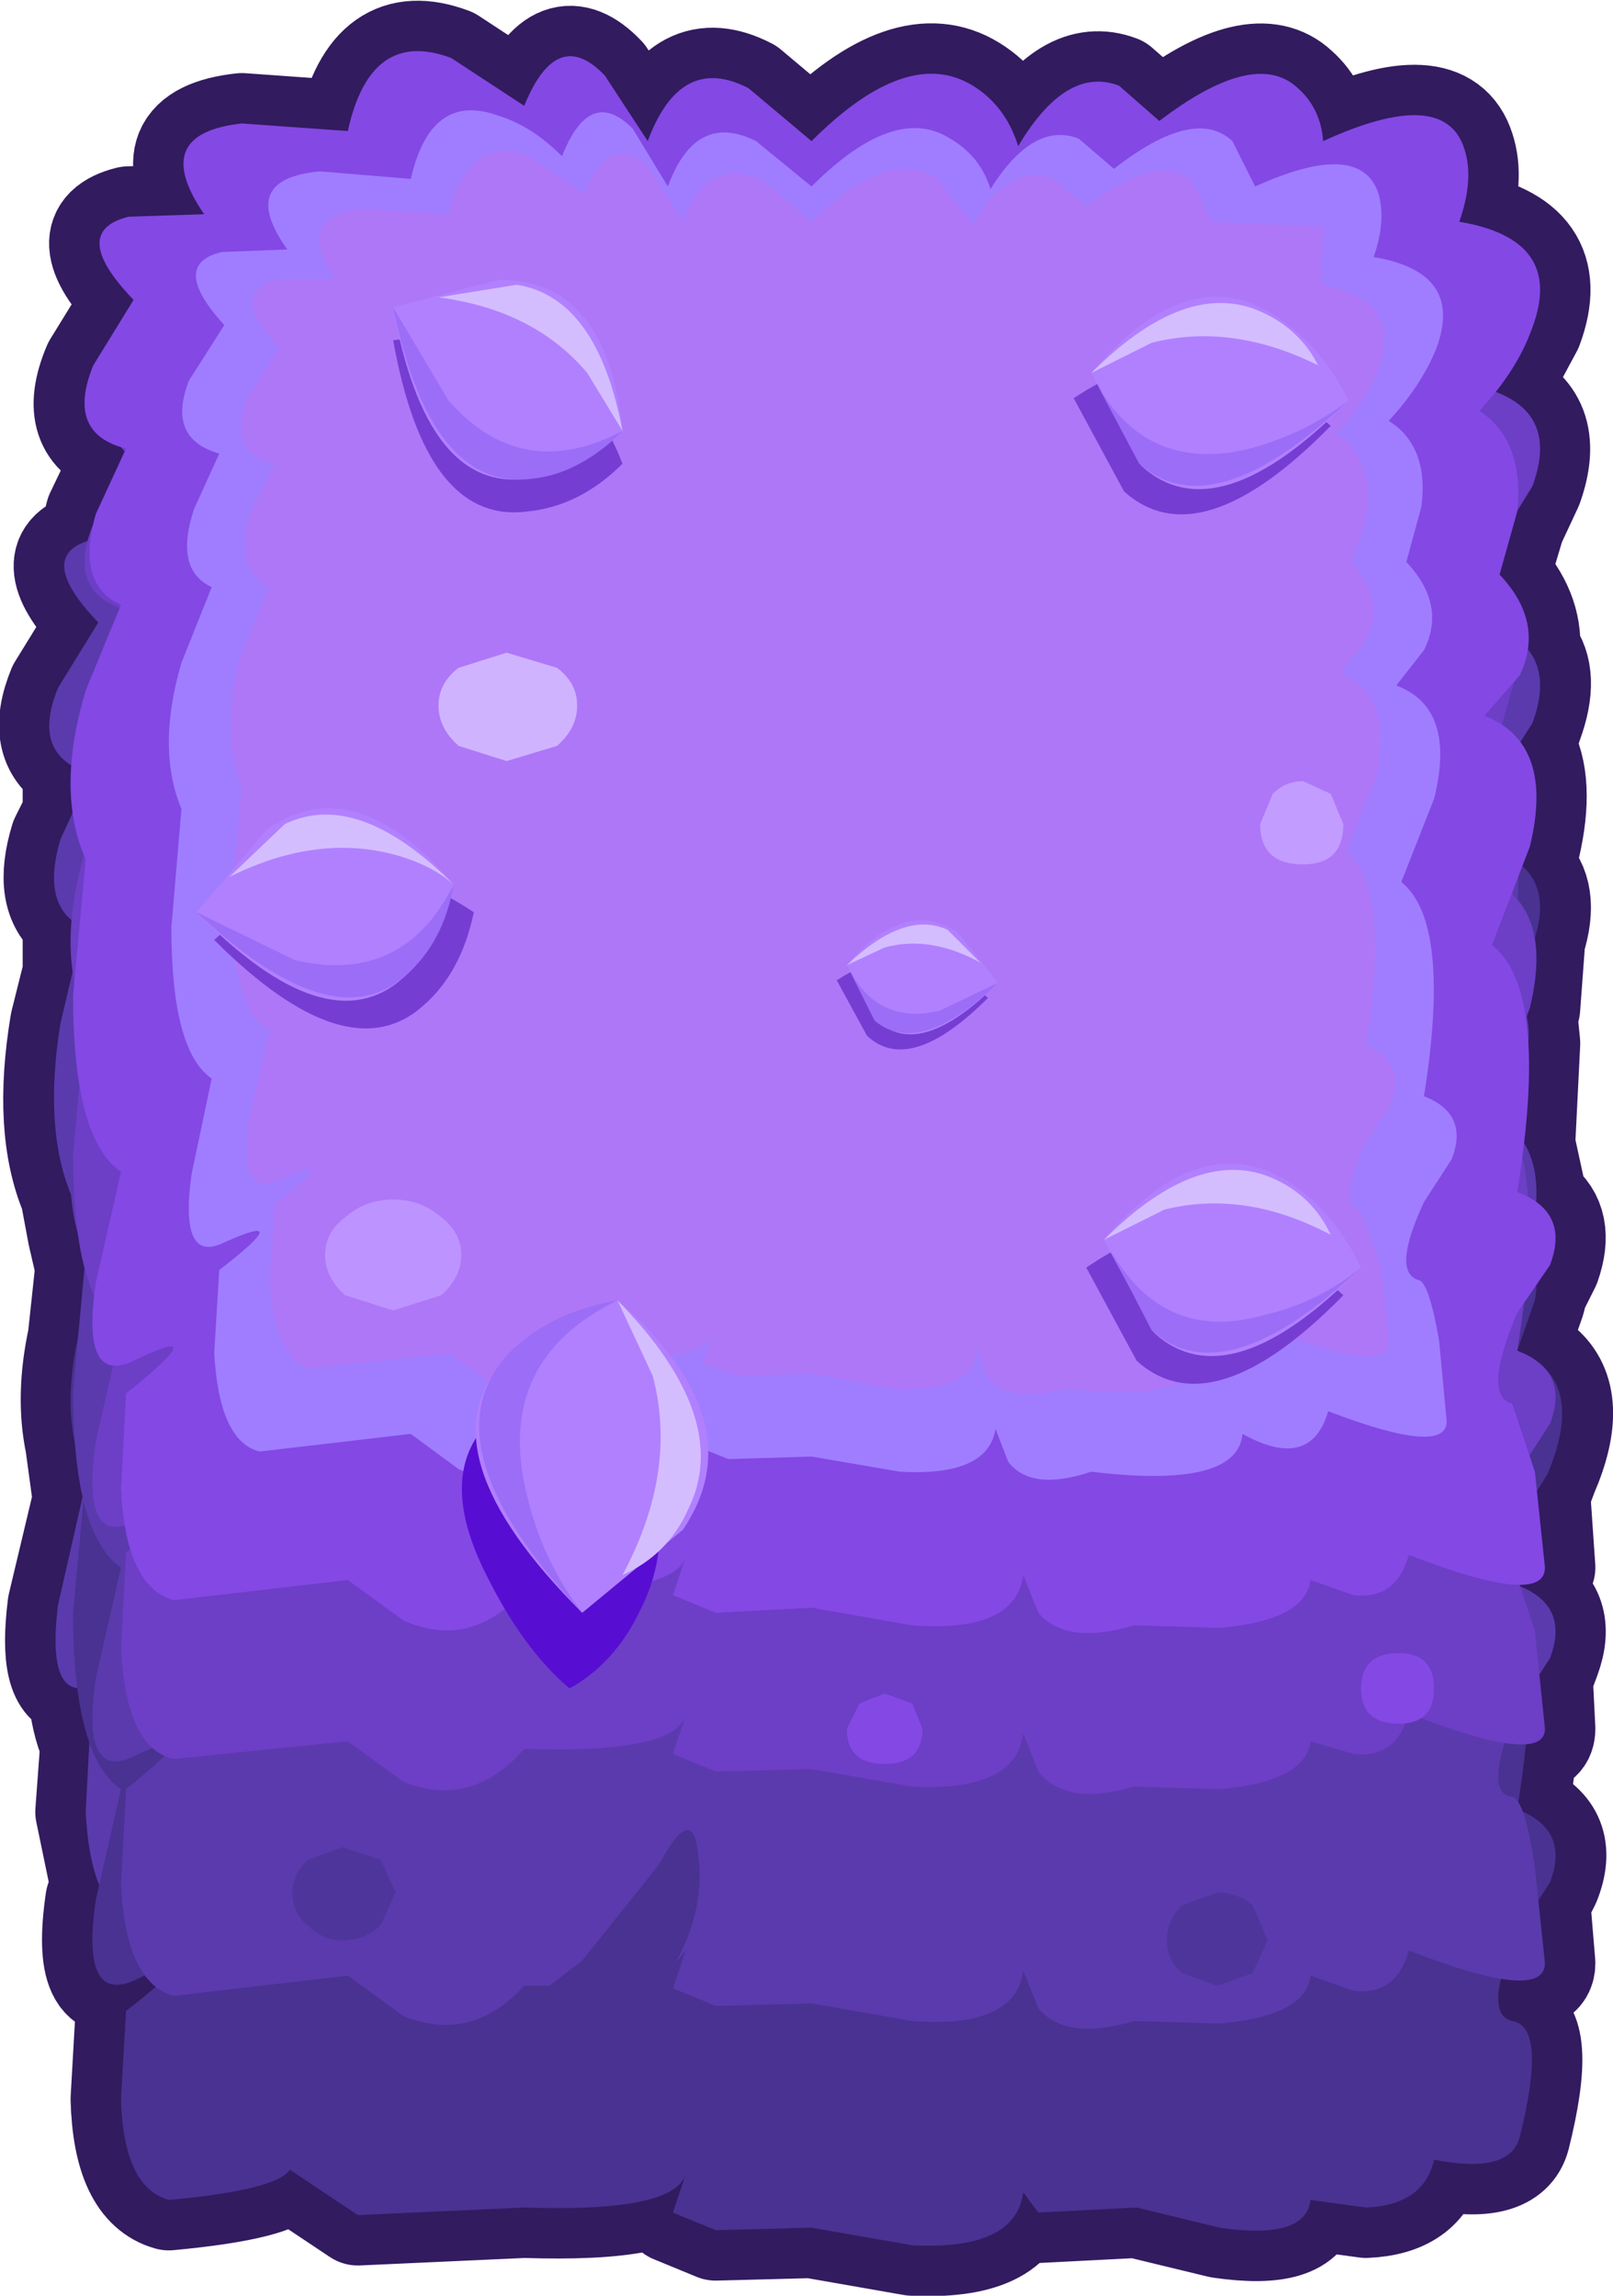 <?xml version="1.0" encoding="UTF-8" standalone="no"?>
<svg xmlns:xlink="http://www.w3.org/1999/xlink" height="45.55px" width="32.0px" xmlns="http://www.w3.org/2000/svg">
  <g transform="matrix(1.0, 0.0, 0.0, 1.0, 1.0, 15.0)">
    <path d="M3.8 -12.55 Q1.95 -12.35 3.05 -10.75 L1.55 -10.7 Q0.35 -10.4 1.65 -9.05 L0.85 -7.75 Q0.3 -6.45 1.4 -6.1 L1.5 -6.05 0.9 -4.8 0.85 -4.6 0.75 -4.25 Q-0.3 -3.95 0.95 -2.65 L0.15 -1.35 Q-0.3 -0.25 0.45 0.2 L0.45 1.15 0.2 1.65 Q-0.15 2.8 0.45 3.25 L0.45 4.3 0.2 5.3 Q-0.15 7.4 0.4 8.7 L0.55 9.5 0.7 10.15 0.55 11.55 Q0.3 12.7 0.5 13.65 L0.65 14.75 0.15 16.85 Q-0.05 18.45 0.55 18.5 0.6 19.15 0.8 19.6 L0.7 20.95 1.0 22.4 0.9 22.7 Q0.6 24.75 1.65 24.3 L1.9 24.2 2.1 24.45 1.5 24.9 1.4 26.65 Q1.45 28.4 2.35 28.65 4.5 28.45 4.75 28.05 L6.1 28.95 9.4 28.8 Q12.35 28.9 12.6 28.15 L12.35 28.9 13.2 29.25 15.1 29.2 17.1 29.55 Q19.15 29.65 19.3 28.5 L19.6 28.9 21.55 28.8 23.2 29.2 Q24.9 29.45 25.0 28.65 L26.1 28.8 Q27.25 28.75 27.45 27.85 28.95 28.15 29.15 27.4 29.7 25.2 29.0 25.1 28.6 25.0 28.8 24.25 29.65 24.4 29.65 23.95 L29.55 22.75 29.75 22.35 Q30.15 21.35 29.2 20.95 L29.15 20.8 29.3 19.6 Q29.65 19.6 29.65 19.3 L29.6 18.3 29.75 17.9 Q30.1 16.95 29.3 16.55 L29.3 16.45 29.65 16.1 29.55 14.65 29.7 14.25 Q30.35 12.75 29.6 12.1 L29.1 11.8 29.45 10.8 29.5 10.6 29.75 10.1 Q30.05 9.25 29.5 8.85 L29.25 7.7 29.35 5.7 29.3 5.2 29.35 5.0 29.45 3.65 Q29.75 2.7 29.25 2.25 L29.35 1.8 Q29.65 0.5 29.25 -0.2 L29.4 -0.65 Q29.75 -1.6 29.35 -2.1 29.4 -2.9 28.75 -3.6 L29.05 -4.6 29.4 -5.35 Q29.9 -6.75 28.7 -7.2 L29.4 -8.5 Q30.05 -10.25 27.95 -10.6 28.25 -11.45 28.05 -12.05 27.65 -13.3 25.25 -12.2 25.2 -12.85 24.75 -13.25 23.9 -14.05 22.0 -12.6 L21.2 -13.3 Q20.15 -13.7 19.2 -12.1 18.95 -12.9 18.3 -13.3 17.0 -14.1 15.1 -12.2 L13.85 -13.25 Q12.5 -13.95 11.85 -12.2 L11.0 -13.5 Q10.05 -14.5 9.4 -12.9 L7.95 -13.85 Q6.35 -14.45 5.9 -12.4 L3.8 -12.55 Z" fill="none" stroke="#321b5f" stroke-linecap="round" stroke-linejoin="round" stroke-width="2.0"/>
    <path d="M10.25 -7.1 L11.1 -5.8 Q11.75 -7.55 13.15 -6.85 13.85 -6.5 14.4 -5.8 16.3 -7.7 17.55 -6.9 18.2 -6.5 18.45 -5.7 19.4 -7.3 20.45 -6.9 L21.3 -6.2 Q23.2 -7.65 24.05 -6.85 24.5 -6.45 24.55 -5.8 26.95 -6.9 27.35 -5.65 27.55 -5.05 27.25 -4.2 29.35 -3.85 28.7 -2.1 28.4 -1.2 27.65 -0.4 28.55 0.15 28.35 1.55 L28.0 2.8 Q28.9 3.75 28.4 4.8 L27.75 5.6 Q29.15 6.2 28.65 8.25 L27.9 10.15 Q29.05 11.05 28.4 15.05 29.45 15.45 29.05 16.5 L28.4 17.5 Q27.7 19.1 28.3 19.25 L28.75 20.6 28.95 22.5 Q28.95 23.3 26.25 22.25 26.0 23.15 25.15 23.05 L24.3 22.8 Q24.2 23.6 22.5 23.7 L20.8 23.7 Q19.45 24.1 18.9 23.4 L18.6 22.65 Q18.45 23.8 16.4 23.7 L14.4 23.35 12.5 23.4 11.65 23.05 11.9 22.3 Q11.65 23.05 8.65 22.95 7.6 24.15 6.3 23.6 L5.2 22.8 1.7 23.15 Q0.8 22.9 0.7 20.95 L0.8 19.05 Q2.6 17.6 0.95 18.4 -0.1 18.9 0.15 16.85 L0.65 14.65 Q1.5 12.65 0.45 8.8 -0.15 7.45 0.2 5.3 L0.65 3.4 Q-0.2 3.0 0.2 1.65 L0.8 0.35 Q-0.4 0.0 0.15 -1.35 L0.95 -2.65 Q-0.35 -4.0 0.85 -4.3 L2.35 -4.35 Q1.25 -5.95 3.1 -6.15 L5.2 -6.0 Q5.65 -8.0 7.2 -7.45 8.0 -7.15 8.65 -6.5 9.3 -8.1 10.25 -7.1" fill="#5b3aad" fill-rule="evenodd" stroke="none"/>
    <path d="M29.45 10.8 L29.1 11.8 Q30.5 12.35 29.7 14.25 L28.6 16.0 Q29.75 16.9 29.1 20.9 30.15 21.3 29.75 22.35 L29.1 23.35 Q28.4 24.95 29.0 25.1 29.7 25.2 29.15 27.4 28.95 28.15 27.45 27.85 27.25 28.75 26.1 28.8 L25.0 28.65 Q24.9 29.45 23.2 29.2 L21.55 28.8 19.6 28.9 19.3 28.5 Q19.15 29.65 17.1 29.55 L15.1 29.2 13.2 29.25 12.35 28.9 12.6 28.15 Q12.35 28.9 9.4 28.8 L6.1 28.95 4.75 28.05 Q4.5 28.45 2.35 28.65 1.45 28.4 1.4 26.65 L1.5 24.9 Q3.3 23.5 1.65 24.3 0.6 24.75 0.9 22.7 L1.4 20.5 Q0.45 19.85 0.45 17.0 L0.7 14.3 Q0.1 12.95 0.7 10.95 L1.4 9.25 Q0.5 8.85 0.9 7.5 L1.5 6.2 Q0.3 5.85 0.85 4.5 L1.65 3.2 Q0.35 1.85 1.55 1.55 L3.05 1.5 Q1.95 -0.1 3.8 -0.3 L5.9 -0.15 Q6.35 -2.15 7.95 -1.6 L9.4 -0.65 Q10.05 -2.25 11.0 -1.25 L11.85 0.05 Q12.5 -1.7 13.85 -1.0 L15.1 0.05 Q17.0 -1.85 18.3 -1.05 18.95 -0.65 19.2 0.15 20.15 -1.45 21.2 -1.05 L22.0 -0.35 Q23.9 -1.8 24.75 -1.0 25.2 -0.6 25.25 0.05 27.65 -1.05 28.05 0.2 28.25 0.85 27.95 1.7 30.05 2.0 29.4 3.75 L28.35 5.45 Q29.25 6.0 29.1 7.4 L28.75 8.65 Q29.65 9.6 29.45 10.8" fill="#493291" fill-rule="evenodd" stroke="none"/>
    <path d="M7.95 -6.05 L9.4 -5.1 Q10.05 -6.7 11.0 -5.7 L11.85 -4.35 Q12.5 -6.1 13.85 -5.4 L15.1 -4.35 Q17.0 -6.25 18.3 -5.45 18.95 -5.05 19.2 -4.3 20.15 -5.9 21.2 -5.5 L22.0 -4.8 Q23.9 -6.2 24.75 -5.4 25.2 -5.0 25.25 -4.35 27.65 -5.45 28.05 -4.2 28.25 -3.6 27.95 -2.75 30.05 -2.4 29.4 -0.65 L28.35 1.0 Q29.25 1.6 29.1 2.95 L28.75 4.2 Q29.65 5.2 29.15 6.25 L28.45 7.05 Q29.85 7.6 29.35 9.65 L28.6 11.55 Q29.75 12.5 29.1 16.45 30.15 16.85 29.75 17.9 L29.1 18.9 Q28.4 20.6 29.0 20.65 29.25 20.7 29.45 22.05 L29.65 23.95 Q29.65 24.75 26.95 23.7 26.7 24.6 25.85 24.5 L25.0 24.2 Q24.9 25.0 23.2 25.15 L21.5 25.1 Q20.15 25.5 19.6 24.85 L19.3 24.1 Q19.15 25.25 17.1 25.1 L15.1 24.75 13.2 24.8 12.35 24.45 12.6 23.7 12.4 23.95 Q13.0 22.85 12.85 21.8 12.75 20.75 12.1 21.95 L11.95 22.15 10.55 23.9 9.9 24.4 9.4 24.4 Q8.35 25.55 7.0 25.0 L5.9 24.2 2.45 24.6 Q1.5 24.35 1.4 22.4 L1.5 20.5 Q3.3 19.05 1.65 19.85 0.6 20.35 0.9 18.3 L1.4 16.1 Q0.45 15.45 0.45 12.6 L0.7 9.9 Q0.1 8.55 0.7 6.55 L1.4 4.85 Q0.5 4.45 0.9 3.05 L1.5 1.75 Q0.3 1.45 0.85 0.1 L1.65 -1.2 Q0.35 -2.55 1.55 -2.85 L3.05 -2.9 Q1.95 -4.5 3.8 -4.7 L5.9 -4.55 Q6.35 -6.6 7.95 -6.05" fill="#5b3aad" fill-rule="evenodd" stroke="none"/>
    <path d="M11.0 -10.35 L11.85 -9.05 Q12.5 -10.8 13.85 -10.1 L15.1 -9.05 Q17.0 -10.95 18.3 -10.15 18.95 -9.75 19.2 -8.95 20.15 -10.55 21.2 -10.15 L22.0 -9.45 Q23.9 -10.9 24.75 -10.1 25.2 -9.7 25.25 -9.05 27.65 -10.15 28.05 -8.9 28.25 -8.25 27.95 -7.4 30.05 -7.1 29.4 -5.35 L28.35 -3.65 Q29.25 -3.1 29.1 -1.7 L28.75 -0.45 Q29.65 0.5 29.15 1.55 L28.45 2.4 Q29.85 2.95 29.35 5.0 L28.6 6.9 Q29.75 7.8 29.1 11.8 30.15 12.2 29.75 13.25 L29.1 14.25 Q28.35 15.9 29.0 16.0 L29.45 17.35 29.65 19.3 Q29.65 20.05 26.95 19.0 26.7 19.9 25.85 19.8 L25.0 19.55 Q24.9 20.35 23.2 20.5 L21.5 20.45 Q20.15 20.85 19.6 20.15 L19.3 19.4 Q19.15 20.55 17.1 20.45 L15.1 20.1 13.2 20.15 12.35 19.8 12.6 19.05 Q12.35 19.8 9.4 19.7 8.35 20.9 7.0 20.35 L5.9 19.55 2.45 19.9 Q1.5 19.7 1.4 17.7 L1.5 15.8 Q3.3 14.4 1.65 15.2 0.6 15.7 0.9 13.6 L1.4 11.4 Q0.45 10.75 0.45 7.9 L0.7 5.2 Q0.1 3.85 0.7 1.85 L1.4 0.15 Q0.5 -0.25 0.9 -1.6 L1.5 -2.9 Q0.3 -3.25 0.85 -4.6 L1.65 -5.85 Q0.35 -7.2 1.55 -7.55 L3.05 -7.6 Q1.95 -9.2 3.8 -9.4 L5.9 -9.25 Q6.35 -11.25 7.95 -10.7 L9.4 -9.75 Q10.05 -11.35 11.0 -10.35" fill="#6d3ec6" fill-rule="evenodd" stroke="none"/>
    <path d="M11.0 -13.5 L11.85 -12.2 Q12.5 -13.95 13.85 -13.25 L15.1 -12.2 Q17.0 -14.1 18.3 -13.3 18.95 -12.9 19.2 -12.1 20.15 -13.7 21.2 -13.3 L22.0 -12.6 Q23.9 -14.05 24.75 -13.25 25.2 -12.85 25.25 -12.2 27.65 -13.3 28.05 -12.05 28.25 -11.45 27.95 -10.6 30.05 -10.25 29.4 -8.5 29.1 -7.65 28.35 -6.85 29.25 -6.25 29.1 -4.85 L28.75 -3.6 Q29.65 -2.65 29.15 -1.6 L28.45 -0.8 Q29.85 -0.25 29.35 1.8 L28.6 3.75 Q29.75 4.65 29.1 8.65 30.15 9.05 29.75 10.1 L29.1 11.05 Q28.4 12.7 29.0 12.85 L29.45 14.2 29.65 16.1 Q29.65 16.9 26.95 15.85 26.7 16.75 25.85 16.65 L25.0 16.35 Q24.9 17.15 23.2 17.3 L21.5 17.25 Q20.15 17.65 19.6 17.0 L19.3 16.25 Q19.15 17.4 17.1 17.25 L15.1 16.9 13.2 17.0 12.35 16.65 12.6 15.9 Q12.35 16.65 9.4 16.55 8.35 17.75 7.0 17.15 L5.9 16.35 2.45 16.75 Q1.5 16.5 1.4 14.55 L1.5 12.65 Q3.3 11.2 1.65 12.0 0.6 12.5 0.9 10.45 L1.4 8.25 Q0.45 7.6 0.45 4.75 L0.7 2.05 Q0.1 0.7 0.7 -1.3 L1.4 -3.0 Q0.5 -3.4 0.9 -4.8 L1.5 -6.1 Q0.3 -6.4 0.85 -7.75 L1.65 -9.05 Q0.35 -10.4 1.55 -10.7 L3.05 -10.75 Q1.95 -12.35 3.8 -12.55 L5.9 -12.4 Q6.35 -14.45 7.95 -13.85 L9.4 -12.9 Q10.05 -14.5 11.0 -13.5" fill="#8448e5" fill-rule="evenodd" stroke="none"/>
    <path d="M10.15 -11.9 Q10.7 -13.3 11.55 -12.45 L12.25 -11.3 Q12.8 -12.8 14.0 -12.2 L15.1 -11.3 Q16.75 -12.95 17.85 -12.25 18.45 -11.9 18.65 -11.25 19.5 -12.6 20.4 -12.25 L21.1 -11.65 Q22.7 -12.9 23.45 -12.2 L23.9 -11.3 Q26.0 -12.25 26.35 -11.15 26.5 -10.6 26.25 -9.9 28.05 -9.6 27.5 -8.1 27.2 -7.35 26.55 -6.65 27.35 -6.15 27.2 -4.95 L26.9 -3.85 Q27.7 -3.0 27.25 -2.1 L26.7 -1.4 Q27.9 -0.95 27.45 0.85 L26.8 2.5 Q27.8 3.3 27.25 6.75 28.15 7.1 27.8 8.0 L27.25 8.85 Q26.6 10.25 27.15 10.4 27.35 10.45 27.55 11.6 L27.7 13.2 Q27.7 13.9 25.35 13.0 25.0 14.2 23.65 13.45 23.55 14.55 20.65 14.2 19.45 14.6 19.0 14.0 L18.75 13.35 Q18.6 14.3 16.85 14.2 L15.1 13.9 13.45 13.95 12.7 13.65 12.95 13.0 Q12.7 13.65 10.15 13.6 9.25 14.65 8.1 14.15 L7.15 13.45 4.15 13.8 Q3.35 13.6 3.25 11.85 L3.35 10.2 Q4.9 9.0 3.45 9.65 2.55 10.1 2.8 8.3 L3.2 6.4 Q2.4 5.85 2.4 3.4 L2.6 1.05 Q2.1 -0.15 2.6 -1.85 L3.2 -3.35 Q2.45 -3.7 2.85 -4.9 L3.35 -6.0 Q2.3 -6.3 2.75 -7.45 L3.45 -8.55 Q2.35 -9.75 3.4 -10.0 L4.7 -10.05 Q3.7 -11.45 5.35 -11.6 L7.15 -11.45 Q7.55 -13.2 8.9 -12.7 9.55 -12.5 10.15 -11.9" fill="#a07dff" fill-rule="evenodd" stroke="none"/>
    <path d="M10.6 -11.15 Q11.1 -12.45 11.9 -11.65 L12.55 -10.6 Q13.05 -11.95 14.15 -11.4 L15.1 -10.6 Q16.6 -12.1 17.6 -11.45 L18.3 -10.55 Q19.05 -11.8 19.9 -11.45 L20.55 -10.9 Q22.0 -12.0 22.65 -11.4 L23.05 -10.6 25.25 -10.5 25.2 -9.35 Q26.85 -9.05 26.35 -7.7 26.1 -7.0 25.5 -6.4 26.6 -5.65 25.8 -3.85 26.5 -3.1 26.1 -2.3 L25.6 -1.65 Q26.65 -1.2 26.3 0.4 L25.7 1.9 Q26.6 2.6 26.1 5.75 26.9 6.05 26.6 6.9 L26.1 7.65 Q25.5 8.95 26.0 9.05 L26.4 10.15 26.55 11.65 Q26.55 12.25 24.4 11.45 24.1 12.55 22.85 11.85 22.75 12.85 20.15 12.55 19.05 12.85 18.6 12.35 L18.4 11.75 Q18.3 12.65 16.7 12.55 L15.1 12.25 13.65 12.3 12.95 12.05 13.15 11.45 Q12.95 12.05 10.6 11.95 9.8 12.9 8.75 12.45 L7.9 11.85 5.15 12.15 Q4.45 11.95 4.35 10.4 L4.45 8.9 Q5.85 7.8 4.55 8.4 3.7 8.8 3.95 7.15 L4.35 5.45 Q3.55 4.95 3.6 2.75 L3.8 0.6 Q3.35 -0.5 3.8 -2.05 L4.35 -3.35 Q3.65 -3.7 3.95 -4.8 L4.45 -5.8 Q3.5 -6.05 3.9 -7.1 L4.55 -8.1 Q3.5 -9.2 4.5 -9.45 L5.65 -9.45 Q4.8 -10.75 6.25 -10.85 L7.9 -10.75 Q8.3 -12.35 9.5 -11.9 L10.6 -11.15" fill="#ae77f7" fill-rule="evenodd" stroke="none"/>
    <path d="M6.8 -8.25 L8.5 -8.45 Q10.4 -8.2 11.35 -5.8 10.5 -4.95 9.45 -4.85 7.45 -4.6 6.8 -8.25" fill="#763dd3" fill-rule="evenodd" stroke="none"/>
    <path d="M6.8 -8.9 L8.9 -9.45 Q11.05 -9.45 11.35 -6.45 10.5 -5.6 9.45 -5.5 7.45 -5.25 6.8 -8.9" fill="#b180ff" fill-rule="evenodd" stroke="none"/>
    <path d="M6.8 -8.9 L7.9 -7.05 Q9.35 -5.4 11.35 -6.45 10.5 -5.6 9.55 -5.5 7.55 -5.25 6.8 -8.9" fill="#9c6df7" fill-rule="evenodd" stroke="none"/>
    <path d="M7.7 -9.1 L9.25 -9.35 Q10.85 -9.1 11.35 -6.45 L10.65 -7.6 Q9.6 -8.85 7.7 -9.1" fill="#d4bdff" fill-rule="evenodd" stroke="none"/>
    <path d="M3.25 3.65 L4.5 2.5 Q6.2 1.65 8.4 3.1 8.15 4.3 7.4 4.95 5.9 6.3 3.25 3.65" fill="#763dd3" fill-rule="evenodd" stroke="none"/>
    <path d="M2.9 3.1 L4.3 1.45 Q6.05 0.25 8.0 2.55 7.75 3.75 7.0 4.4 5.5 5.75 2.9 3.1" fill="#b180ff" fill-rule="evenodd" stroke="none"/>
    <path d="M2.9 3.1 L4.85 4.05 Q7.0 4.55 8.0 2.55 7.8 3.7 7.05 4.35 5.6 5.65 2.9 3.1" fill="#9c6df7" fill-rule="evenodd" stroke="none"/>
    <path d="M3.55 2.4 L4.65 1.35 Q6.1 0.65 8.0 2.55 7.55 2.15 6.8 1.95 5.25 1.55 3.55 2.4" fill="#d4bdff" fill-rule="evenodd" stroke="none"/>
    <path d="M25.65 10.7 Q23.05 13.35 21.55 12.0 L20.55 10.15 Q22.7 8.7 24.4 9.55 L25.65 10.7" fill="#763dd3" fill-rule="evenodd" stroke="none"/>
    <path d="M26.0 10.15 Q23.4 12.8 21.9 11.45 L20.9 9.6 Q22.85 7.3 24.65 8.5 25.5 9.1 26.0 10.15" fill="#b180ff" fill-rule="evenodd" stroke="none"/>
    <path d="M21.0 9.75 Q22.05 11.65 24.05 11.1 25.15 10.85 26.0 10.15 23.3 12.7 21.85 11.4 L21.0 9.75" fill="#9c6df7" fill-rule="evenodd" stroke="none"/>
    <path d="M25.4 9.5 Q23.7 8.6 22.1 9.0 L20.9 9.6 Q22.8 7.7 24.3 8.4 25.05 8.75 25.4 9.5" fill="#d4bdff" fill-rule="evenodd" stroke="none"/>
    <path d="M18.6 4.8 Q17.05 6.35 16.2 5.55 L15.6 4.45 Q16.85 3.65 17.85 4.15 L18.6 4.8" fill="#763dd3" fill-rule="evenodd" stroke="none"/>
    <path d="M18.8 4.5 Q17.25 6.05 16.4 5.25 L15.8 4.15 Q16.95 2.8 18.0 3.5 L18.8 4.5" fill="#b180ff" fill-rule="evenodd" stroke="none"/>
    <path d="M15.85 4.25 Q16.45 5.35 17.65 5.05 L18.8 4.5 Q17.25 6.0 16.35 5.25 L15.85 4.25" fill="#9c6df7" fill-rule="evenodd" stroke="none"/>
    <path d="M18.45 4.1 Q17.45 3.55 16.55 3.8 L15.8 4.15 Q16.95 3.05 17.8 3.45 L18.45 4.1" fill="#d4bdff" fill-rule="evenodd" stroke="none"/>
    <path d="M25.4 -6.55 Q22.8 -3.9 21.3 -5.25 L20.3 -7.1 Q22.45 -8.5 24.15 -7.65 L25.4 -6.55" fill="#763dd3" fill-rule="evenodd" stroke="none"/>
    <path d="M25.75 -7.05 Q23.15 -4.4 21.65 -5.75 L20.65 -7.6 Q22.6 -9.9 24.35 -8.7 25.25 -8.1 25.75 -7.05" fill="#b180ff" fill-rule="evenodd" stroke="none"/>
    <path d="M25.75 -7.05 Q23.05 -4.5 21.6 -5.8 L20.75 -7.4 Q21.75 -5.6 23.8 -6.1 24.9 -6.4 25.75 -7.05" fill="#9c6df7" fill-rule="evenodd" stroke="none"/>
    <path d="M25.15 -7.75 Q23.45 -8.6 21.85 -8.2 L20.65 -7.6 Q22.55 -9.5 24.05 -8.8 24.8 -8.45 25.15 -7.75" fill="#d4bdff" fill-rule="evenodd" stroke="none"/>
    <path d="M10.3 18.5 Q9.35 17.7 8.6 16.15 7.05 12.95 11.0 12.2 12.75 14.9 11.7 16.95 11.2 18.0 10.3 18.5" fill="#580dd3" fill-rule="evenodd" stroke="none"/>
    <path d="M10.55 17.0 Q7.35 13.8 9.0 12.0 9.8 11.1 11.25 10.8 14.0 13.2 12.55 15.35 L10.55 17.0" fill="#b180ff" fill-rule="evenodd" stroke="none"/>
    <path d="M10.55 17.0 Q7.45 13.7 9.05 11.9 9.85 11.05 11.25 10.8 8.8 12.0 9.45 14.65 9.75 15.95 10.55 17.0" fill="#9c6df7" fill-rule="evenodd" stroke="none"/>
    <path d="M11.35 16.25 Q12.45 14.2 11.95 12.3 L11.25 10.8 Q13.55 13.15 12.65 14.95 12.25 15.85 11.35 16.25" fill="#d4bdff" fill-rule="evenodd" stroke="none"/>
    <path d="M25.65 1.35 Q25.65 2.15 24.85 2.15 24.0 2.15 24.0 1.35 L24.25 0.75 Q24.5 0.5 24.85 0.5 L25.4 0.75 25.65 1.35" fill="#c29cff" fill-rule="evenodd" stroke="none"/>
    <path d="M8.15 9.9 Q8.15 10.35 7.75 10.7 L6.8 11.0 5.85 10.7 Q5.45 10.35 5.45 9.9 5.45 9.45 5.85 9.15 6.25 8.8 6.8 8.8 7.35 8.8 7.75 9.15 8.15 9.45 8.15 9.9" fill="#bd94ff" fill-rule="evenodd" stroke="none"/>
    <path d="M10.45 -1.0 Q10.45 -0.55 10.05 -0.2 L9.05 0.1 8.1 -0.2 Q7.7 -0.55 7.7 -1.0 7.7 -1.45 8.1 -1.75 L9.05 -2.05 10.05 -1.75 Q10.45 -1.45 10.45 -1.0" fill="#d0b3ff" fill-rule="evenodd" stroke="none"/>
    <path d="M6.85 22.55 L6.55 23.2 Q6.25 23.5 5.8 23.5 5.4 23.5 5.1 23.2 4.8 22.95 4.8 22.55 4.8 22.2 5.1 21.9 L5.8 21.65 6.55 21.9 6.85 22.55" fill="#4e359b" fill-rule="evenodd" stroke="none"/>
    <path d="M24.15 23.5 L23.85 24.15 23.15 24.4 22.45 24.15 Q22.15 23.9 22.15 23.5 22.15 23.1 22.45 22.8 L23.15 22.55 Q23.55 22.55 23.85 22.8 L24.15 23.5" fill="#4e359b" fill-rule="evenodd" stroke="none"/>
    <path d="M17.3 19.3 Q17.3 20.0 16.55 20.0 15.8 20.0 15.8 19.3 L16.05 18.8 16.55 18.6 17.1 18.8 17.3 19.3" fill="#8448e5" fill-rule="evenodd" stroke="none"/>
    <path d="M27.45 18.5 Q27.45 19.2 26.75 19.2 26.0 19.2 26.0 18.5 26.0 17.8 26.75 17.8 27.45 17.8 27.45 18.5" fill="#8448e5" fill-rule="evenodd" stroke="none"/>
  </g>
</svg>

